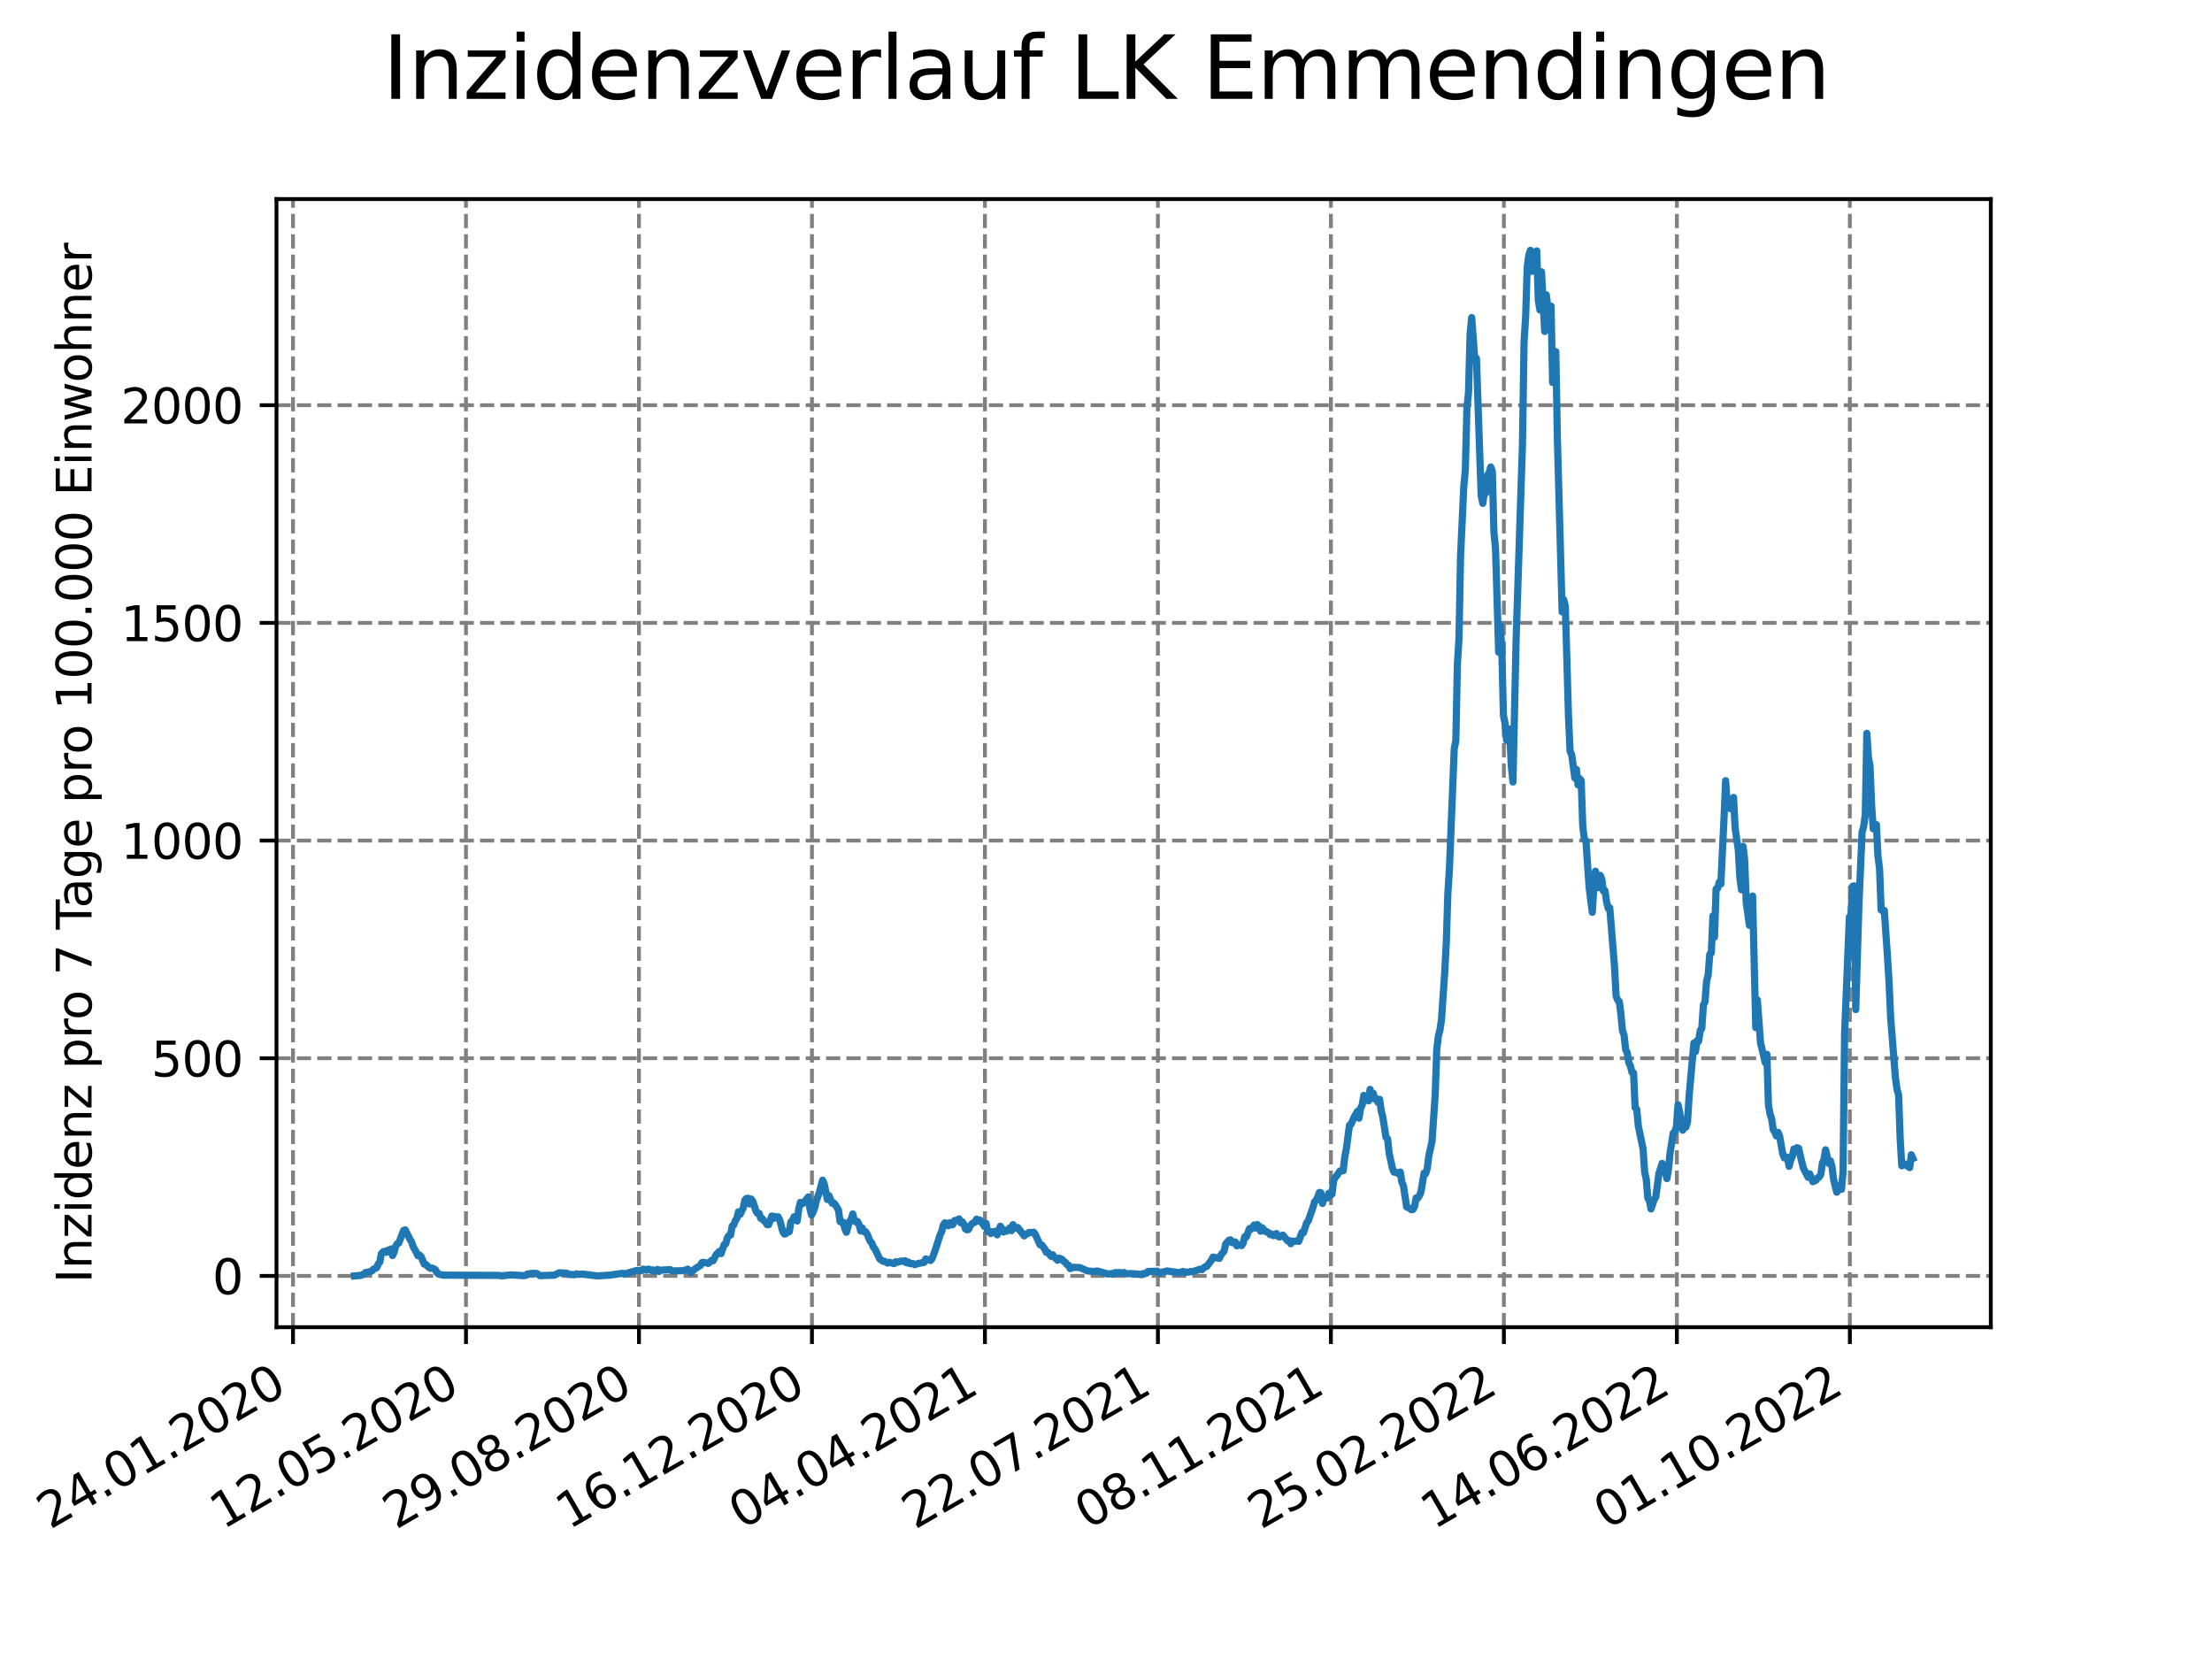 <?xml version="1.0" encoding="utf-8" standalone="no"?>
<!DOCTYPE svg PUBLIC "-//W3C//DTD SVG 1.1//EN"
  "http://www.w3.org/Graphics/SVG/1.1/DTD/svg11.dtd">
<svg xmlns:xlink="http://www.w3.org/1999/xlink" width="460.8pt" height="345.6pt" viewBox="0 0 460.8 345.6" xmlns="http://www.w3.org/2000/svg" version="1.1">
 <defs>
  <style type="text/css">*{stroke-linejoin: round; stroke-linecap: butt}</style>
 </defs>
 <g id="figure_1">
  <g id="patch_1">
   <path d="M 0 345.6 
L 460.8 345.6 
L 460.8 0 
L 0 0 
z
" style="fill: #ffffff"/>
  </g>
  <g id="axes_1">
   <g id="patch_2">
    <path d="M 57.6 276.48 
L 414.72 276.48 
L 414.72 41.472 
L 57.6 41.472 
z
" style="fill: #ffffff"/>
   </g>
   <g id="matplotlib.axis_1">
    <g id="xtick_1">
     <g id="line2d_1">
      <path d="M 61.036 276.48 
L 61.036 41.472 
" clip-path="url(#pcb8039620c)" style="fill: none; stroke-dasharray: 2.96,1.28; stroke-dashoffset: 0; stroke: #808080; stroke-width: 0.8"/>
     </g>
     <g id="line2d_2">
      <defs>
       <path id="me0f250d853" d="M 0 0 
L 0 3.5 
" style="stroke: #000000; stroke-width: 0.8"/>
      </defs>
      <g>
       <use xlink:href="#me0f250d853" x="61.036" y="276.48" style="stroke: #000000; stroke-width: 0.8"/>
      </g>
     </g>
     <g id="text_1">
      <!-- 24.01.2020 -->
      <g transform="translate(10.41 318.689) rotate(-30) scale(0.1 -0.1)">
       <defs>
        <path id="DejaVuSans-32" d="M 1228 531 
L 3431 531 
L 3431 0 
L 469 0 
L 469 531 
Q 828 903 1448 1529 
Q 2069 2156 2228 2338 
Q 2531 2678 2651 2914 
Q 2772 3150 2772 3378 
Q 2772 3750 2511 3984 
Q 2250 4219 1831 4219 
Q 1534 4219 1204 4116 
Q 875 4013 500 3803 
L 500 4441 
Q 881 4594 1212 4672 
Q 1544 4750 1819 4750 
Q 2544 4750 2975 4387 
Q 3406 4025 3406 3419 
Q 3406 3131 3298 2873 
Q 3191 2616 2906 2266 
Q 2828 2175 2409 1742 
Q 1991 1309 1228 531 
z
" transform="scale(0.016)"/>
        <path id="DejaVuSans-34" d="M 2419 4116 
L 825 1625 
L 2419 1625 
L 2419 4116 
z
M 2253 4666 
L 3047 4666 
L 3047 1625 
L 3713 1625 
L 3713 1100 
L 3047 1100 
L 3047 0 
L 2419 0 
L 2419 1100 
L 313 1100 
L 313 1709 
L 2253 4666 
z
" transform="scale(0.016)"/>
        <path id="DejaVuSans-2e" d="M 684 794 
L 1344 794 
L 1344 0 
L 684 0 
L 684 794 
z
" transform="scale(0.016)"/>
        <path id="DejaVuSans-30" d="M 2034 4250 
Q 1547 4250 1301 3770 
Q 1056 3291 1056 2328 
Q 1056 1369 1301 889 
Q 1547 409 2034 409 
Q 2525 409 2770 889 
Q 3016 1369 3016 2328 
Q 3016 3291 2770 3770 
Q 2525 4250 2034 4250 
z
M 2034 4750 
Q 2819 4750 3233 4129 
Q 3647 3509 3647 2328 
Q 3647 1150 3233 529 
Q 2819 -91 2034 -91 
Q 1250 -91 836 529 
Q 422 1150 422 2328 
Q 422 3509 836 4129 
Q 1250 4750 2034 4750 
z
" transform="scale(0.016)"/>
        <path id="DejaVuSans-31" d="M 794 531 
L 1825 531 
L 1825 4091 
L 703 3866 
L 703 4441 
L 1819 4666 
L 2450 4666 
L 2450 531 
L 3481 531 
L 3481 0 
L 794 0 
L 794 531 
z
" transform="scale(0.016)"/>
       </defs>
       <use xlink:href="#DejaVuSans-32"/>
       <use xlink:href="#DejaVuSans-34" x="63.623"/>
       <use xlink:href="#DejaVuSans-2e" x="127.246"/>
       <use xlink:href="#DejaVuSans-30" x="159.033"/>
       <use xlink:href="#DejaVuSans-31" x="222.656"/>
       <use xlink:href="#DejaVuSans-2e" x="286.279"/>
       <use xlink:href="#DejaVuSans-32" x="318.066"/>
       <use xlink:href="#DejaVuSans-30" x="381.689"/>
       <use xlink:href="#DejaVuSans-32" x="445.312"/>
       <use xlink:href="#DejaVuSans-30" x="508.936"/>
      </g>
     </g>
    </g>
    <g id="xtick_2">
     <g id="line2d_3">
      <path d="M 97.072 276.48 
L 97.072 41.472 
" clip-path="url(#pcb8039620c)" style="fill: none; stroke-dasharray: 2.96,1.28; stroke-dashoffset: 0; stroke: #808080; stroke-width: 0.8"/>
     </g>
     <g id="line2d_4">
      <g>
       <use xlink:href="#me0f250d853" x="97.072" y="276.48" style="stroke: #000000; stroke-width: 0.8"/>
      </g>
     </g>
     <g id="text_2">
      <!-- 12.05.2020 -->
      <g transform="translate(46.446 318.689) rotate(-30) scale(0.1 -0.1)">
       <defs>
        <path id="DejaVuSans-35" d="M 691 4666 
L 3169 4666 
L 3169 4134 
L 1269 4134 
L 1269 2991 
Q 1406 3038 1543 3061 
Q 1681 3084 1819 3084 
Q 2600 3084 3056 2656 
Q 3513 2228 3513 1497 
Q 3513 744 3044 326 
Q 2575 -91 1722 -91 
Q 1428 -91 1123 -41 
Q 819 9 494 109 
L 494 744 
Q 775 591 1075 516 
Q 1375 441 1709 441 
Q 2250 441 2565 725 
Q 2881 1009 2881 1497 
Q 2881 1984 2565 2268 
Q 2250 2553 1709 2553 
Q 1456 2553 1204 2497 
Q 953 2441 691 2322 
L 691 4666 
z
" transform="scale(0.016)"/>
       </defs>
       <use xlink:href="#DejaVuSans-31"/>
       <use xlink:href="#DejaVuSans-32" x="63.623"/>
       <use xlink:href="#DejaVuSans-2e" x="127.246"/>
       <use xlink:href="#DejaVuSans-30" x="159.033"/>
       <use xlink:href="#DejaVuSans-35" x="222.656"/>
       <use xlink:href="#DejaVuSans-2e" x="286.279"/>
       <use xlink:href="#DejaVuSans-32" x="318.066"/>
       <use xlink:href="#DejaVuSans-30" x="381.689"/>
       <use xlink:href="#DejaVuSans-32" x="445.312"/>
       <use xlink:href="#DejaVuSans-30" x="508.936"/>
      </g>
     </g>
    </g>
    <g id="xtick_3">
     <g id="line2d_5">
      <path d="M 133.108 276.48 
L 133.108 41.472 
" clip-path="url(#pcb8039620c)" style="fill: none; stroke-dasharray: 2.96,1.28; stroke-dashoffset: 0; stroke: #808080; stroke-width: 0.8"/>
     </g>
     <g id="line2d_6">
      <g>
       <use xlink:href="#me0f250d853" x="133.108" y="276.48" style="stroke: #000000; stroke-width: 0.8"/>
      </g>
     </g>
     <g id="text_3">
      <!-- 29.08.2020 -->
      <g transform="translate(82.482 318.689) rotate(-30) scale(0.1 -0.1)">
       <defs>
        <path id="DejaVuSans-39" d="M 703 97 
L 703 672 
Q 941 559 1184 500 
Q 1428 441 1663 441 
Q 2288 441 2617 861 
Q 2947 1281 2994 2138 
Q 2813 1869 2534 1725 
Q 2256 1581 1919 1581 
Q 1219 1581 811 2004 
Q 403 2428 403 3163 
Q 403 3881 828 4315 
Q 1253 4750 1959 4750 
Q 2769 4750 3195 4129 
Q 3622 3509 3622 2328 
Q 3622 1225 3098 567 
Q 2575 -91 1691 -91 
Q 1453 -91 1209 -44 
Q 966 3 703 97 
z
M 1959 2075 
Q 2384 2075 2632 2365 
Q 2881 2656 2881 3163 
Q 2881 3666 2632 3958 
Q 2384 4250 1959 4250 
Q 1534 4250 1286 3958 
Q 1038 3666 1038 3163 
Q 1038 2656 1286 2365 
Q 1534 2075 1959 2075 
z
" transform="scale(0.016)"/>
        <path id="DejaVuSans-38" d="M 2034 2216 
Q 1584 2216 1326 1975 
Q 1069 1734 1069 1313 
Q 1069 891 1326 650 
Q 1584 409 2034 409 
Q 2484 409 2743 651 
Q 3003 894 3003 1313 
Q 3003 1734 2745 1975 
Q 2488 2216 2034 2216 
z
M 1403 2484 
Q 997 2584 770 2862 
Q 544 3141 544 3541 
Q 544 4100 942 4425 
Q 1341 4750 2034 4750 
Q 2731 4750 3128 4425 
Q 3525 4100 3525 3541 
Q 3525 3141 3298 2862 
Q 3072 2584 2669 2484 
Q 3125 2378 3379 2068 
Q 3634 1759 3634 1313 
Q 3634 634 3220 271 
Q 2806 -91 2034 -91 
Q 1263 -91 848 271 
Q 434 634 434 1313 
Q 434 1759 690 2068 
Q 947 2378 1403 2484 
z
M 1172 3481 
Q 1172 3119 1398 2916 
Q 1625 2713 2034 2713 
Q 2441 2713 2670 2916 
Q 2900 3119 2900 3481 
Q 2900 3844 2670 4047 
Q 2441 4250 2034 4250 
Q 1625 4250 1398 4047 
Q 1172 3844 1172 3481 
z
" transform="scale(0.016)"/>
       </defs>
       <use xlink:href="#DejaVuSans-32"/>
       <use xlink:href="#DejaVuSans-39" x="63.623"/>
       <use xlink:href="#DejaVuSans-2e" x="127.246"/>
       <use xlink:href="#DejaVuSans-30" x="159.033"/>
       <use xlink:href="#DejaVuSans-38" x="222.656"/>
       <use xlink:href="#DejaVuSans-2e" x="286.279"/>
       <use xlink:href="#DejaVuSans-32" x="318.066"/>
       <use xlink:href="#DejaVuSans-30" x="381.689"/>
       <use xlink:href="#DejaVuSans-32" x="445.312"/>
       <use xlink:href="#DejaVuSans-30" x="508.936"/>
      </g>
     </g>
    </g>
    <g id="xtick_4">
     <g id="line2d_7">
      <path d="M 169.144 276.48 
L 169.144 41.472 
" clip-path="url(#pcb8039620c)" style="fill: none; stroke-dasharray: 2.96,1.28; stroke-dashoffset: 0; stroke: #808080; stroke-width: 0.8"/>
     </g>
     <g id="line2d_8">
      <g>
       <use xlink:href="#me0f250d853" x="169.144" y="276.48" style="stroke: #000000; stroke-width: 0.8"/>
      </g>
     </g>
     <g id="text_4">
      <!-- 16.12.2020 -->
      <g transform="translate(118.518 318.689) rotate(-30) scale(0.1 -0.1)">
       <defs>
        <path id="DejaVuSans-36" d="M 2113 2584 
Q 1688 2584 1439 2293 
Q 1191 2003 1191 1497 
Q 1191 994 1439 701 
Q 1688 409 2113 409 
Q 2538 409 2786 701 
Q 3034 994 3034 1497 
Q 3034 2003 2786 2293 
Q 2538 2584 2113 2584 
z
M 3366 4563 
L 3366 3988 
Q 3128 4100 2886 4159 
Q 2644 4219 2406 4219 
Q 1781 4219 1451 3797 
Q 1122 3375 1075 2522 
Q 1259 2794 1537 2939 
Q 1816 3084 2150 3084 
Q 2853 3084 3261 2657 
Q 3669 2231 3669 1497 
Q 3669 778 3244 343 
Q 2819 -91 2113 -91 
Q 1303 -91 875 529 
Q 447 1150 447 2328 
Q 447 3434 972 4092 
Q 1497 4750 2381 4750 
Q 2619 4750 2861 4703 
Q 3103 4656 3366 4563 
z
" transform="scale(0.016)"/>
       </defs>
       <use xlink:href="#DejaVuSans-31"/>
       <use xlink:href="#DejaVuSans-36" x="63.623"/>
       <use xlink:href="#DejaVuSans-2e" x="127.246"/>
       <use xlink:href="#DejaVuSans-31" x="159.033"/>
       <use xlink:href="#DejaVuSans-32" x="222.656"/>
       <use xlink:href="#DejaVuSans-2e" x="286.279"/>
       <use xlink:href="#DejaVuSans-32" x="318.066"/>
       <use xlink:href="#DejaVuSans-30" x="381.689"/>
       <use xlink:href="#DejaVuSans-32" x="445.312"/>
       <use xlink:href="#DejaVuSans-30" x="508.936"/>
      </g>
     </g>
    </g>
    <g id="xtick_5">
     <g id="line2d_9">
      <path d="M 205.18 276.48 
L 205.18 41.472 
" clip-path="url(#pcb8039620c)" style="fill: none; stroke-dasharray: 2.96,1.28; stroke-dashoffset: 0; stroke: #808080; stroke-width: 0.8"/>
     </g>
     <g id="line2d_10">
      <g>
       <use xlink:href="#me0f250d853" x="205.18" y="276.48" style="stroke: #000000; stroke-width: 0.8"/>
      </g>
     </g>
     <g id="text_5">
      <!-- 04.04.2021 -->
      <g transform="translate(154.554 318.689) rotate(-30) scale(0.1 -0.1)">
       <use xlink:href="#DejaVuSans-30"/>
       <use xlink:href="#DejaVuSans-34" x="63.623"/>
       <use xlink:href="#DejaVuSans-2e" x="127.246"/>
       <use xlink:href="#DejaVuSans-30" x="159.033"/>
       <use xlink:href="#DejaVuSans-34" x="222.656"/>
       <use xlink:href="#DejaVuSans-2e" x="286.279"/>
       <use xlink:href="#DejaVuSans-32" x="318.066"/>
       <use xlink:href="#DejaVuSans-30" x="381.689"/>
       <use xlink:href="#DejaVuSans-32" x="445.312"/>
       <use xlink:href="#DejaVuSans-31" x="508.936"/>
      </g>
     </g>
    </g>
    <g id="xtick_6">
     <g id="line2d_11">
      <path d="M 241.216 276.48 
L 241.216 41.472 
" clip-path="url(#pcb8039620c)" style="fill: none; stroke-dasharray: 2.96,1.28; stroke-dashoffset: 0; stroke: #808080; stroke-width: 0.8"/>
     </g>
     <g id="line2d_12">
      <g>
       <use xlink:href="#me0f250d853" x="241.216" y="276.48" style="stroke: #000000; stroke-width: 0.8"/>
      </g>
     </g>
     <g id="text_6">
      <!-- 22.07.2021 -->
      <g transform="translate(190.59 318.689) rotate(-30) scale(0.1 -0.1)">
       <defs>
        <path id="DejaVuSans-37" d="M 525 4666 
L 3525 4666 
L 3525 4397 
L 1831 0 
L 1172 0 
L 2766 4134 
L 525 4134 
L 525 4666 
z
" transform="scale(0.016)"/>
       </defs>
       <use xlink:href="#DejaVuSans-32"/>
       <use xlink:href="#DejaVuSans-32" x="63.623"/>
       <use xlink:href="#DejaVuSans-2e" x="127.246"/>
       <use xlink:href="#DejaVuSans-30" x="159.033"/>
       <use xlink:href="#DejaVuSans-37" x="222.656"/>
       <use xlink:href="#DejaVuSans-2e" x="286.279"/>
       <use xlink:href="#DejaVuSans-32" x="318.066"/>
       <use xlink:href="#DejaVuSans-30" x="381.689"/>
       <use xlink:href="#DejaVuSans-32" x="445.312"/>
       <use xlink:href="#DejaVuSans-31" x="508.936"/>
      </g>
     </g>
    </g>
    <g id="xtick_7">
     <g id="line2d_13">
      <path d="M 277.252 276.48 
L 277.252 41.472 
" clip-path="url(#pcb8039620c)" style="fill: none; stroke-dasharray: 2.96,1.28; stroke-dashoffset: 0; stroke: #808080; stroke-width: 0.8"/>
     </g>
     <g id="line2d_14">
      <g>
       <use xlink:href="#me0f250d853" x="277.252" y="276.48" style="stroke: #000000; stroke-width: 0.8"/>
      </g>
     </g>
     <g id="text_7">
      <!-- 08.11.2021 -->
      <g transform="translate(226.626 318.689) rotate(-30) scale(0.1 -0.1)">
       <use xlink:href="#DejaVuSans-30"/>
       <use xlink:href="#DejaVuSans-38" x="63.623"/>
       <use xlink:href="#DejaVuSans-2e" x="127.246"/>
       <use xlink:href="#DejaVuSans-31" x="159.033"/>
       <use xlink:href="#DejaVuSans-31" x="222.656"/>
       <use xlink:href="#DejaVuSans-2e" x="286.279"/>
       <use xlink:href="#DejaVuSans-32" x="318.066"/>
       <use xlink:href="#DejaVuSans-30" x="381.689"/>
       <use xlink:href="#DejaVuSans-32" x="445.312"/>
       <use xlink:href="#DejaVuSans-31" x="508.936"/>
      </g>
     </g>
    </g>
    <g id="xtick_8">
     <g id="line2d_15">
      <path d="M 313.287 276.48 
L 313.287 41.472 
" clip-path="url(#pcb8039620c)" style="fill: none; stroke-dasharray: 2.96,1.28; stroke-dashoffset: 0; stroke: #808080; stroke-width: 0.8"/>
     </g>
     <g id="line2d_16">
      <g>
       <use xlink:href="#me0f250d853" x="313.287" y="276.48" style="stroke: #000000; stroke-width: 0.8"/>
      </g>
     </g>
     <g id="text_8">
      <!-- 25.02.2022 -->
      <g transform="translate(262.662 318.689) rotate(-30) scale(0.1 -0.1)">
       <use xlink:href="#DejaVuSans-32"/>
       <use xlink:href="#DejaVuSans-35" x="63.623"/>
       <use xlink:href="#DejaVuSans-2e" x="127.246"/>
       <use xlink:href="#DejaVuSans-30" x="159.033"/>
       <use xlink:href="#DejaVuSans-32" x="222.656"/>
       <use xlink:href="#DejaVuSans-2e" x="286.279"/>
       <use xlink:href="#DejaVuSans-32" x="318.066"/>
       <use xlink:href="#DejaVuSans-30" x="381.689"/>
       <use xlink:href="#DejaVuSans-32" x="445.312"/>
       <use xlink:href="#DejaVuSans-32" x="508.936"/>
      </g>
     </g>
    </g>
    <g id="xtick_9">
     <g id="line2d_17">
      <path d="M 349.323 276.48 
L 349.323 41.472 
" clip-path="url(#pcb8039620c)" style="fill: none; stroke-dasharray: 2.96,1.28; stroke-dashoffset: 0; stroke: #808080; stroke-width: 0.8"/>
     </g>
     <g id="line2d_18">
      <g>
       <use xlink:href="#me0f250d853" x="349.323" y="276.48" style="stroke: #000000; stroke-width: 0.8"/>
      </g>
     </g>
     <g id="text_9">
      <!-- 14.06.2022 -->
      <g transform="translate(298.698 318.689) rotate(-30) scale(0.1 -0.1)">
       <use xlink:href="#DejaVuSans-31"/>
       <use xlink:href="#DejaVuSans-34" x="63.623"/>
       <use xlink:href="#DejaVuSans-2e" x="127.246"/>
       <use xlink:href="#DejaVuSans-30" x="159.033"/>
       <use xlink:href="#DejaVuSans-36" x="222.656"/>
       <use xlink:href="#DejaVuSans-2e" x="286.279"/>
       <use xlink:href="#DejaVuSans-32" x="318.066"/>
       <use xlink:href="#DejaVuSans-30" x="381.689"/>
       <use xlink:href="#DejaVuSans-32" x="445.312"/>
       <use xlink:href="#DejaVuSans-32" x="508.936"/>
      </g>
     </g>
    </g>
    <g id="xtick_10">
     <g id="line2d_19">
      <path d="M 385.359 276.48 
L 385.359 41.472 
" clip-path="url(#pcb8039620c)" style="fill: none; stroke-dasharray: 2.96,1.28; stroke-dashoffset: 0; stroke: #808080; stroke-width: 0.8"/>
     </g>
     <g id="line2d_20">
      <g>
       <use xlink:href="#me0f250d853" x="385.359" y="276.48" style="stroke: #000000; stroke-width: 0.8"/>
      </g>
     </g>
     <g id="text_10">
      <!-- 01.10.2022 -->
      <g transform="translate(334.734 318.689) rotate(-30) scale(0.1 -0.1)">
       <use xlink:href="#DejaVuSans-30"/>
       <use xlink:href="#DejaVuSans-31" x="63.623"/>
       <use xlink:href="#DejaVuSans-2e" x="127.246"/>
       <use xlink:href="#DejaVuSans-31" x="159.033"/>
       <use xlink:href="#DejaVuSans-30" x="222.656"/>
       <use xlink:href="#DejaVuSans-2e" x="286.279"/>
       <use xlink:href="#DejaVuSans-32" x="318.066"/>
       <use xlink:href="#DejaVuSans-30" x="381.689"/>
       <use xlink:href="#DejaVuSans-32" x="445.312"/>
       <use xlink:href="#DejaVuSans-32" x="508.936"/>
      </g>
     </g>
    </g>
   </g>
   <g id="matplotlib.axis_2">
    <g id="ytick_1">
     <g id="line2d_21">
      <path d="M 57.6 265.798 
L 414.72 265.798 
" clip-path="url(#pcb8039620c)" style="fill: none; stroke-dasharray: 2.96,1.28; stroke-dashoffset: 0; stroke: #808080; stroke-width: 0.8"/>
     </g>
     <g id="line2d_22">
      <defs>
       <path id="m3a44f53bbc" d="M 0 0 
L -3.5 0 
" style="stroke: #000000; stroke-width: 0.8"/>
      </defs>
      <g>
       <use xlink:href="#m3a44f53bbc" x="57.6" y="265.798" style="stroke: #000000; stroke-width: 0.8"/>
      </g>
     </g>
     <g id="text_11">
      <!-- 0 -->
      <g transform="translate(44.237 269.597) scale(0.1 -0.1)">
       <use xlink:href="#DejaVuSans-30"/>
      </g>
     </g>
    </g>
    <g id="ytick_2">
     <g id="line2d_23">
      <path d="M 57.6 220.451 
L 414.72 220.451 
" clip-path="url(#pcb8039620c)" style="fill: none; stroke-dasharray: 2.96,1.28; stroke-dashoffset: 0; stroke: #808080; stroke-width: 0.8"/>
     </g>
     <g id="line2d_24">
      <g>
       <use xlink:href="#m3a44f53bbc" x="57.6" y="220.451" style="stroke: #000000; stroke-width: 0.8"/>
      </g>
     </g>
     <g id="text_12">
      <!-- 500 -->
      <g transform="translate(31.512 224.25) scale(0.1 -0.1)">
       <use xlink:href="#DejaVuSans-35"/>
       <use xlink:href="#DejaVuSans-30" x="63.623"/>
       <use xlink:href="#DejaVuSans-30" x="127.246"/>
      </g>
     </g>
    </g>
    <g id="ytick_3">
     <g id="line2d_25">
      <path d="M 57.6 175.104 
L 414.72 175.104 
" clip-path="url(#pcb8039620c)" style="fill: none; stroke-dasharray: 2.96,1.28; stroke-dashoffset: 0; stroke: #808080; stroke-width: 0.8"/>
     </g>
     <g id="line2d_26">
      <g>
       <use xlink:href="#m3a44f53bbc" x="57.6" y="175.104" style="stroke: #000000; stroke-width: 0.8"/>
      </g>
     </g>
     <g id="text_13">
      <!-- 1000 -->
      <g transform="translate(25.15 178.903) scale(0.1 -0.1)">
       <use xlink:href="#DejaVuSans-31"/>
       <use xlink:href="#DejaVuSans-30" x="63.623"/>
       <use xlink:href="#DejaVuSans-30" x="127.246"/>
       <use xlink:href="#DejaVuSans-30" x="190.869"/>
      </g>
     </g>
    </g>
    <g id="ytick_4">
     <g id="line2d_27">
      <path d="M 57.6 129.757 
L 414.72 129.757 
" clip-path="url(#pcb8039620c)" style="fill: none; stroke-dasharray: 2.96,1.28; stroke-dashoffset: 0; stroke: #808080; stroke-width: 0.8"/>
     </g>
     <g id="line2d_28">
      <g>
       <use xlink:href="#m3a44f53bbc" x="57.6" y="129.757" style="stroke: #000000; stroke-width: 0.8"/>
      </g>
     </g>
     <g id="text_14">
      <!-- 1500 -->
      <g transform="translate(25.15 133.556) scale(0.1 -0.1)">
       <use xlink:href="#DejaVuSans-31"/>
       <use xlink:href="#DejaVuSans-35" x="63.623"/>
       <use xlink:href="#DejaVuSans-30" x="127.246"/>
       <use xlink:href="#DejaVuSans-30" x="190.869"/>
      </g>
     </g>
    </g>
    <g id="ytick_5">
     <g id="line2d_29">
      <path d="M 57.6 84.41 
L 414.72 84.41 
" clip-path="url(#pcb8039620c)" style="fill: none; stroke-dasharray: 2.96,1.28; stroke-dashoffset: 0; stroke: #808080; stroke-width: 0.8"/>
     </g>
     <g id="line2d_30">
      <g>
       <use xlink:href="#m3a44f53bbc" x="57.6" y="84.41" style="stroke: #000000; stroke-width: 0.8"/>
      </g>
     </g>
     <g id="text_15">
      <!-- 2000 -->
      <g transform="translate(25.15 88.209) scale(0.1 -0.1)">
       <use xlink:href="#DejaVuSans-32"/>
       <use xlink:href="#DejaVuSans-30" x="63.623"/>
       <use xlink:href="#DejaVuSans-30" x="127.246"/>
       <use xlink:href="#DejaVuSans-30" x="190.869"/>
      </g>
     </g>
    </g>
    <g id="text_16">
     <!-- Inzidenz pro 7 Tage pro 100.000 Einwohner -->
     <g transform="translate(19.07 267.301) rotate(-90) scale(0.1 -0.1)">
      <defs>
       <path id="DejaVuSans-49" d="M 628 4666 
L 1259 4666 
L 1259 0 
L 628 0 
L 628 4666 
z
" transform="scale(0.016)"/>
       <path id="DejaVuSans-6e" d="M 3513 2113 
L 3513 0 
L 2938 0 
L 2938 2094 
Q 2938 2591 2744 2837 
Q 2550 3084 2163 3084 
Q 1697 3084 1428 2787 
Q 1159 2491 1159 1978 
L 1159 0 
L 581 0 
L 581 3500 
L 1159 3500 
L 1159 2956 
Q 1366 3272 1645 3428 
Q 1925 3584 2291 3584 
Q 2894 3584 3203 3211 
Q 3513 2838 3513 2113 
z
" transform="scale(0.016)"/>
       <path id="DejaVuSans-7a" d="M 353 3500 
L 3084 3500 
L 3084 2975 
L 922 459 
L 3084 459 
L 3084 0 
L 275 0 
L 275 525 
L 2438 3041 
L 353 3041 
L 353 3500 
z
" transform="scale(0.016)"/>
       <path id="DejaVuSans-69" d="M 603 3500 
L 1178 3500 
L 1178 0 
L 603 0 
L 603 3500 
z
M 603 4863 
L 1178 4863 
L 1178 4134 
L 603 4134 
L 603 4863 
z
" transform="scale(0.016)"/>
       <path id="DejaVuSans-64" d="M 2906 2969 
L 2906 4863 
L 3481 4863 
L 3481 0 
L 2906 0 
L 2906 525 
Q 2725 213 2448 61 
Q 2172 -91 1784 -91 
Q 1150 -91 751 415 
Q 353 922 353 1747 
Q 353 2572 751 3078 
Q 1150 3584 1784 3584 
Q 2172 3584 2448 3432 
Q 2725 3281 2906 2969 
z
M 947 1747 
Q 947 1113 1208 752 
Q 1469 391 1925 391 
Q 2381 391 2643 752 
Q 2906 1113 2906 1747 
Q 2906 2381 2643 2742 
Q 2381 3103 1925 3103 
Q 1469 3103 1208 2742 
Q 947 2381 947 1747 
z
" transform="scale(0.016)"/>
       <path id="DejaVuSans-65" d="M 3597 1894 
L 3597 1613 
L 953 1613 
Q 991 1019 1311 708 
Q 1631 397 2203 397 
Q 2534 397 2845 478 
Q 3156 559 3463 722 
L 3463 178 
Q 3153 47 2828 -22 
Q 2503 -91 2169 -91 
Q 1331 -91 842 396 
Q 353 884 353 1716 
Q 353 2575 817 3079 
Q 1281 3584 2069 3584 
Q 2775 3584 3186 3129 
Q 3597 2675 3597 1894 
z
M 3022 2063 
Q 3016 2534 2758 2815 
Q 2500 3097 2075 3097 
Q 1594 3097 1305 2825 
Q 1016 2553 972 2059 
L 3022 2063 
z
" transform="scale(0.016)"/>
       <path id="DejaVuSans-20" transform="scale(0.016)"/>
       <path id="DejaVuSans-70" d="M 1159 525 
L 1159 -1331 
L 581 -1331 
L 581 3500 
L 1159 3500 
L 1159 2969 
Q 1341 3281 1617 3432 
Q 1894 3584 2278 3584 
Q 2916 3584 3314 3078 
Q 3713 2572 3713 1747 
Q 3713 922 3314 415 
Q 2916 -91 2278 -91 
Q 1894 -91 1617 61 
Q 1341 213 1159 525 
z
M 3116 1747 
Q 3116 2381 2855 2742 
Q 2594 3103 2138 3103 
Q 1681 3103 1420 2742 
Q 1159 2381 1159 1747 
Q 1159 1113 1420 752 
Q 1681 391 2138 391 
Q 2594 391 2855 752 
Q 3116 1113 3116 1747 
z
" transform="scale(0.016)"/>
       <path id="DejaVuSans-72" d="M 2631 2963 
Q 2534 3019 2420 3045 
Q 2306 3072 2169 3072 
Q 1681 3072 1420 2755 
Q 1159 2438 1159 1844 
L 1159 0 
L 581 0 
L 581 3500 
L 1159 3500 
L 1159 2956 
Q 1341 3275 1631 3429 
Q 1922 3584 2338 3584 
Q 2397 3584 2469 3576 
Q 2541 3569 2628 3553 
L 2631 2963 
z
" transform="scale(0.016)"/>
       <path id="DejaVuSans-6f" d="M 1959 3097 
Q 1497 3097 1228 2736 
Q 959 2375 959 1747 
Q 959 1119 1226 758 
Q 1494 397 1959 397 
Q 2419 397 2687 759 
Q 2956 1122 2956 1747 
Q 2956 2369 2687 2733 
Q 2419 3097 1959 3097 
z
M 1959 3584 
Q 2709 3584 3137 3096 
Q 3566 2609 3566 1747 
Q 3566 888 3137 398 
Q 2709 -91 1959 -91 
Q 1206 -91 779 398 
Q 353 888 353 1747 
Q 353 2609 779 3096 
Q 1206 3584 1959 3584 
z
" transform="scale(0.016)"/>
       <path id="DejaVuSans-54" d="M -19 4666 
L 3928 4666 
L 3928 4134 
L 2272 4134 
L 2272 0 
L 1638 0 
L 1638 4134 
L -19 4134 
L -19 4666 
z
" transform="scale(0.016)"/>
       <path id="DejaVuSans-61" d="M 2194 1759 
Q 1497 1759 1228 1600 
Q 959 1441 959 1056 
Q 959 750 1161 570 
Q 1363 391 1709 391 
Q 2188 391 2477 730 
Q 2766 1069 2766 1631 
L 2766 1759 
L 2194 1759 
z
M 3341 1997 
L 3341 0 
L 2766 0 
L 2766 531 
Q 2569 213 2275 61 
Q 1981 -91 1556 -91 
Q 1019 -91 701 211 
Q 384 513 384 1019 
Q 384 1609 779 1909 
Q 1175 2209 1959 2209 
L 2766 2209 
L 2766 2266 
Q 2766 2663 2505 2880 
Q 2244 3097 1772 3097 
Q 1472 3097 1187 3025 
Q 903 2953 641 2809 
L 641 3341 
Q 956 3463 1253 3523 
Q 1550 3584 1831 3584 
Q 2591 3584 2966 3190 
Q 3341 2797 3341 1997 
z
" transform="scale(0.016)"/>
       <path id="DejaVuSans-67" d="M 2906 1791 
Q 2906 2416 2648 2759 
Q 2391 3103 1925 3103 
Q 1463 3103 1205 2759 
Q 947 2416 947 1791 
Q 947 1169 1205 825 
Q 1463 481 1925 481 
Q 2391 481 2648 825 
Q 2906 1169 2906 1791 
z
M 3481 434 
Q 3481 -459 3084 -895 
Q 2688 -1331 1869 -1331 
Q 1566 -1331 1297 -1286 
Q 1028 -1241 775 -1147 
L 775 -588 
Q 1028 -725 1275 -790 
Q 1522 -856 1778 -856 
Q 2344 -856 2625 -561 
Q 2906 -266 2906 331 
L 2906 616 
Q 2728 306 2450 153 
Q 2172 0 1784 0 
Q 1141 0 747 490 
Q 353 981 353 1791 
Q 353 2603 747 3093 
Q 1141 3584 1784 3584 
Q 2172 3584 2450 3431 
Q 2728 3278 2906 2969 
L 2906 3500 
L 3481 3500 
L 3481 434 
z
" transform="scale(0.016)"/>
       <path id="DejaVuSans-45" d="M 628 4666 
L 3578 4666 
L 3578 4134 
L 1259 4134 
L 1259 2753 
L 3481 2753 
L 3481 2222 
L 1259 2222 
L 1259 531 
L 3634 531 
L 3634 0 
L 628 0 
L 628 4666 
z
" transform="scale(0.016)"/>
       <path id="DejaVuSans-77" d="M 269 3500 
L 844 3500 
L 1563 769 
L 2278 3500 
L 2956 3500 
L 3675 769 
L 4391 3500 
L 4966 3500 
L 4050 0 
L 3372 0 
L 2619 2869 
L 1863 0 
L 1184 0 
L 269 3500 
z
" transform="scale(0.016)"/>
       <path id="DejaVuSans-68" d="M 3513 2113 
L 3513 0 
L 2938 0 
L 2938 2094 
Q 2938 2591 2744 2837 
Q 2550 3084 2163 3084 
Q 1697 3084 1428 2787 
Q 1159 2491 1159 1978 
L 1159 0 
L 581 0 
L 581 4863 
L 1159 4863 
L 1159 2956 
Q 1366 3272 1645 3428 
Q 1925 3584 2291 3584 
Q 2894 3584 3203 3211 
Q 3513 2838 3513 2113 
z
" transform="scale(0.016)"/>
      </defs>
      <use xlink:href="#DejaVuSans-49"/>
      <use xlink:href="#DejaVuSans-6e" x="29.492"/>
      <use xlink:href="#DejaVuSans-7a" x="92.871"/>
      <use xlink:href="#DejaVuSans-69" x="145.361"/>
      <use xlink:href="#DejaVuSans-64" x="173.145"/>
      <use xlink:href="#DejaVuSans-65" x="236.621"/>
      <use xlink:href="#DejaVuSans-6e" x="298.145"/>
      <use xlink:href="#DejaVuSans-7a" x="361.523"/>
      <use xlink:href="#DejaVuSans-20" x="414.014"/>
      <use xlink:href="#DejaVuSans-70" x="445.801"/>
      <use xlink:href="#DejaVuSans-72" x="509.277"/>
      <use xlink:href="#DejaVuSans-6f" x="548.141"/>
      <use xlink:href="#DejaVuSans-20" x="609.322"/>
      <use xlink:href="#DejaVuSans-37" x="641.109"/>
      <use xlink:href="#DejaVuSans-20" x="704.732"/>
      <use xlink:href="#DejaVuSans-54" x="736.52"/>
      <use xlink:href="#DejaVuSans-61" x="781.104"/>
      <use xlink:href="#DejaVuSans-67" x="842.383"/>
      <use xlink:href="#DejaVuSans-65" x="905.859"/>
      <use xlink:href="#DejaVuSans-20" x="967.383"/>
      <use xlink:href="#DejaVuSans-70" x="999.17"/>
      <use xlink:href="#DejaVuSans-72" x="1062.646"/>
      <use xlink:href="#DejaVuSans-6f" x="1101.51"/>
      <use xlink:href="#DejaVuSans-20" x="1162.691"/>
      <use xlink:href="#DejaVuSans-31" x="1194.479"/>
      <use xlink:href="#DejaVuSans-30" x="1258.102"/>
      <use xlink:href="#DejaVuSans-30" x="1321.725"/>
      <use xlink:href="#DejaVuSans-2e" x="1385.348"/>
      <use xlink:href="#DejaVuSans-30" x="1417.135"/>
      <use xlink:href="#DejaVuSans-30" x="1480.758"/>
      <use xlink:href="#DejaVuSans-30" x="1544.381"/>
      <use xlink:href="#DejaVuSans-20" x="1608.004"/>
      <use xlink:href="#DejaVuSans-45" x="1639.791"/>
      <use xlink:href="#DejaVuSans-69" x="1702.975"/>
      <use xlink:href="#DejaVuSans-6e" x="1730.758"/>
      <use xlink:href="#DejaVuSans-77" x="1794.137"/>
      <use xlink:href="#DejaVuSans-6f" x="1875.924"/>
      <use xlink:href="#DejaVuSans-68" x="1937.105"/>
      <use xlink:href="#DejaVuSans-6e" x="2000.484"/>
      <use xlink:href="#DejaVuSans-65" x="2063.863"/>
      <use xlink:href="#DejaVuSans-72" x="2125.387"/>
     </g>
    </g>
   </g>
   <g id="line2d_31">
    <path d="M 73.833 265.798 
L 75.155 265.689 
L 75.816 265.416 
L 76.147 265.089 
L 76.808 264.98 
L 77.469 264.762 
L 77.8 264.381 
L 78.461 264.108 
L 78.792 263.291 
L 79.122 262.909 
L 79.453 261.165 
L 79.784 260.784 
L 80.114 260.675 
L 80.445 260.893 
L 80.775 260.457 
L 81.106 260.675 
L 81.437 260.184 
L 81.767 261.547 
L 82.098 260.893 
L 82.428 259.585 
L 82.759 259.094 
L 83.09 258.931 
L 84.081 256.315 
L 84.412 256.206 
L 85.404 258.168 
L 85.735 258.713 
L 86.065 259.694 
L 86.726 260.893 
L 87.057 261.601 
L 87.388 261.438 
L 87.718 261.765 
L 88.379 263.345 
L 88.71 263.4 
L 89.371 264.054 
L 89.702 264.217 
L 90.032 264.163 
L 90.694 264.49 
L 91.024 265.089 
L 91.355 265.416 
L 92.347 265.634 
L 103.918 265.689 
L 104.579 265.798 
L 105.24 265.689 
L 106.563 265.58 
L 108.216 265.689 
L 108.877 265.743 
L 109.538 265.689 
L 109.869 265.416 
L 110.53 265.307 
L 111.191 265.253 
L 111.852 265.307 
L 112.514 265.743 
L 115.489 265.634 
L 116.481 265.144 
L 117.473 265.198 
L 118.134 265.253 
L 118.464 265.471 
L 119.456 265.525 
L 119.787 265.525 
L 120.117 265.362 
L 120.448 265.471 
L 121.44 265.416 
L 124.415 265.798 
L 126.068 265.689 
L 127.06 265.634 
L 127.721 265.525 
L 129.705 265.253 
L 130.036 265.416 
L 132.68 264.653 
L 133.672 264.708 
L 134.003 264.381 
L 134.664 264.599 
L 134.995 264.381 
L 135.325 264.435 
L 135.656 264.653 
L 135.987 264.544 
L 136.317 264.817 
L 136.648 264.762 
L 136.978 264.435 
L 137.309 264.871 
L 137.64 264.599 
L 139.623 264.49 
L 139.954 264.762 
L 142.268 264.708 
L 142.599 264.599 
L 142.929 264.653 
L 143.26 264.381 
L 143.921 265.089 
L 144.913 264.217 
L 145.905 263.618 
L 146.235 263.018 
L 146.566 262.964 
L 147.558 263.182 
L 148.219 262.582 
L 148.55 262.637 
L 149.211 261.329 
L 149.872 260.675 
L 150.203 261.165 
L 150.864 259.258 
L 151.194 259.094 
L 151.525 257.841 
L 151.856 257.35 
L 152.186 257.296 
L 152.517 255.443 
L 152.847 255.17 
L 153.178 254.298 
L 153.509 253.808 
L 153.839 252.445 
L 154.17 252.99 
L 154.831 251.628 
L 155.162 250.047 
L 155.492 249.666 
L 155.823 249.611 
L 156.153 250.81 
L 156.484 249.775 
L 156.815 250.211 
L 157.476 252.282 
L 157.807 252.772 
L 158.137 252.772 
L 158.468 253.808 
L 158.798 253.862 
L 159.129 254.298 
L 159.46 254.516 
L 159.79 255.116 
L 160.121 255.116 
L 160.782 253.317 
L 161.113 253.808 
L 161.443 253.426 
L 161.774 253.699 
L 162.104 253.481 
L 162.435 254.189 
L 163.096 256.642 
L 163.427 257.078 
L 163.757 256.969 
L 164.088 256.533 
L 164.419 256.587 
L 164.749 254.571 
L 165.08 254.244 
L 165.41 253.481 
L 165.741 253.481 
L 166.072 254.353 
L 166.402 251.791 
L 166.733 250.483 
L 167.063 250.81 
L 167.394 250.592 
L 168.386 249.339 
L 168.716 251.737 
L 169.047 253.099 
L 169.378 252.5 
L 169.708 251.628 
L 170.039 250.211 
L 170.7 248.358 
L 171.361 245.85 
L 171.692 246.559 
L 172.353 249.884 
L 172.684 249.066 
L 173.345 250.647 
L 173.676 250.592 
L 174.006 250.974 
L 174.667 252.064 
L 174.998 254.462 
L 175.329 254.625 
L 175.659 254.625 
L 175.99 255.933 
L 176.32 256.696 
L 176.982 254.407 
L 177.312 254.026 
L 177.643 252.881 
L 177.973 254.244 
L 178.304 254.571 
L 178.635 254.462 
L 178.965 255.116 
L 179.296 256.424 
L 179.626 255.824 
L 179.957 256.587 
L 180.288 256.587 
L 180.618 257.023 
L 181.279 258.604 
L 181.61 258.931 
L 181.941 259.803 
L 182.271 260.184 
L 183.263 262.255 
L 183.924 262.746 
L 184.255 262.746 
L 184.916 263.127 
L 185.247 262.964 
L 186.239 263.236 
L 186.569 262.855 
L 186.9 262.964 
L 187.561 262.746 
L 187.892 262.691 
L 188.222 262.8 
L 188.553 262.637 
L 188.883 263.073 
L 189.214 262.909 
L 189.545 263.236 
L 190.206 263.236 
L 190.536 263.454 
L 191.198 263.236 
L 192.52 262.964 
L 192.851 262.255 
L 193.181 262.419 
L 193.512 262.419 
L 193.843 262.582 
L 194.173 262.201 
L 194.834 260.402 
L 195.826 257.296 
L 196.157 256.587 
L 196.487 255.279 
L 196.818 254.734 
L 197.149 254.843 
L 197.479 255.334 
L 197.81 254.734 
L 198.14 255.17 
L 198.471 255.116 
L 198.802 254.298 
L 199.463 254.135 
L 199.793 253.917 
L 200.124 254.734 
L 200.455 254.516 
L 200.785 255.007 
L 201.116 255.988 
L 201.446 256.206 
L 201.777 256.097 
L 202.108 255.388 
L 202.438 254.952 
L 203.099 254.571 
L 203.43 253.971 
L 203.761 254.407 
L 204.091 254.135 
L 204.422 254.462 
L 205.083 255.497 
L 205.414 254.843 
L 205.744 256.533 
L 206.075 256.478 
L 206.406 256.969 
L 206.736 256.587 
L 207.067 256.642 
L 207.397 256.478 
L 207.728 257.241 
L 208.389 255.443 
L 208.72 255.933 
L 209.05 256.642 
L 209.381 256.26 
L 209.712 256.478 
L 210.042 256.206 
L 210.373 255.77 
L 210.703 256.369 
L 211.034 255.116 
L 211.365 255.824 
L 211.695 255.879 
L 212.026 255.715 
L 213.348 257.459 
L 213.679 257.132 
L 214.009 257.023 
L 214.34 256.751 
L 215.001 256.751 
L 215.332 256.696 
L 215.662 257.132 
L 216.654 259.312 
L 216.985 259.312 
L 217.646 260.184 
L 217.977 260.893 
L 218.307 260.893 
L 218.969 261.71 
L 219.299 261.383 
L 219.63 261.928 
L 219.96 262.146 
L 220.291 262.528 
L 220.622 262.092 
L 221.283 262.364 
L 221.613 262.8 
L 221.944 262.964 
L 222.275 263.454 
L 222.605 263.563 
L 222.936 264.272 
L 223.597 263.999 
L 224.919 264.054 
L 226.572 264.762 
L 227.895 264.871 
L 228.556 264.762 
L 230.87 265.416 
L 231.532 265.307 
L 231.862 265.416 
L 232.193 265.144 
L 232.523 265.089 
L 232.854 265.198 
L 233.185 265.089 
L 233.515 265.198 
L 234.176 265.089 
L 234.507 265.362 
L 235.499 265.307 
L 237.152 265.416 
L 237.813 265.525 
L 238.144 265.307 
L 238.805 265.253 
L 239.135 264.871 
L 241.119 264.817 
L 241.45 265.198 
L 243.103 264.762 
L 245.748 265.144 
L 246.409 264.871 
L 247.07 265.035 
L 247.731 264.98 
L 248.062 264.871 
L 248.392 264.926 
L 250.045 264.381 
L 250.376 264.49 
L 251.037 263.89 
L 251.368 263.836 
L 252.36 262.528 
L 252.69 261.874 
L 254.013 262.146 
L 254.343 261.438 
L 255.005 260.62 
L 255.335 259.149 
L 255.996 258.386 
L 256.327 258.277 
L 256.658 258.876 
L 257.319 258.713 
L 257.649 259.53 
L 258.311 259.258 
L 258.641 259.476 
L 258.972 258.985 
L 259.302 257.623 
L 259.633 257.677 
L 260.294 255.933 
L 260.625 256.042 
L 261.286 255.17 
L 261.617 255.824 
L 261.947 255.116 
L 262.278 255.443 
L 262.608 256.478 
L 262.939 255.77 
L 263.6 256.533 
L 263.931 256.587 
L 264.261 256.805 
L 264.592 257.187 
L 264.923 257.078 
L 265.253 257.405 
L 265.914 256.969 
L 266.245 257.568 
L 266.576 257.677 
L 267.237 257.296 
L 268.229 258.495 
L 268.559 258.44 
L 268.89 259.094 
L 269.221 258.549 
L 269.551 258.604 
L 270.212 258.495 
L 270.543 258.604 
L 271.204 256.751 
L 271.535 256.805 
L 272.196 254.734 
L 272.527 254.353 
L 273.518 251.519 
L 273.849 250.374 
L 274.18 249.993 
L 274.51 249.393 
L 274.841 248.412 
L 275.171 248.467 
L 275.502 250.701 
L 275.833 249.557 
L 276.494 249.557 
L 276.824 248.576 
L 277.155 249.012 
L 277.486 248.739 
L 277.816 245.959 
L 278.147 245.251 
L 278.477 244.924 
L 279.139 243.943 
L 279.8 243.888 
L 280.131 241.054 
L 280.461 239.365 
L 281.122 234.405 
L 281.453 234.187 
L 282.114 232.661 
L 282.775 231.517 
L 283.106 232.934 
L 283.437 230.863 
L 283.767 230.209 
L 284.098 228.192 
L 284.428 228.301 
L 284.759 228.247 
L 285.09 229.337 
L 285.42 226.939 
L 285.751 228.792 
L 286.081 227.756 
L 286.412 228.955 
L 286.743 228.901 
L 287.073 229.664 
L 287.404 229.01 
L 287.734 231.408 
L 288.065 232.716 
L 288.726 236.912 
L 289.057 237.239 
L 289.387 240.237 
L 290.049 243.289 
L 290.379 244.161 
L 291.041 244.27 
L 291.371 244.542 
L 291.702 244.161 
L 292.032 246.232 
L 292.363 247.049 
L 293.024 251.41 
L 293.685 251.737 
L 294.016 252.009 
L 294.347 251.955 
L 294.677 251.355 
L 295.008 249.557 
L 295.338 249.611 
L 295.669 249.121 
L 296 248.358 
L 296.661 244.379 
L 296.991 244.488 
L 297.322 243.398 
L 297.653 240.782 
L 298.314 237.784 
L 298.975 228.138 
L 299.306 218.6 
L 299.636 215.82 
L 299.967 214.567 
L 300.297 212.332 
L 300.959 202.577 
L 301.289 196.364 
L 301.62 186.008 
L 301.95 180.885 
L 302.942 155.978 
L 303.273 154.343 
L 303.604 138.375 
L 303.934 132.979 
L 304.265 115.757 
L 304.926 101.478 
L 305.257 97.935 
L 305.587 84.964 
L 305.918 81.857 
L 306.248 69.54 
L 306.579 66.161 
L 307.24 74.99 
L 307.571 74.663 
L 308.232 93.902 
L 308.563 103.276 
L 308.893 104.857 
L 309.224 102.513 
L 309.554 102.677 
L 309.885 98.97 
L 310.216 98.48 
L 310.546 97.281 
L 310.877 98.207 
L 311.207 110.906 
L 311.538 114.122 
L 312.199 135.868 
L 312.53 130.2 
L 312.86 135.486 
L 313.191 149.057 
L 313.522 150.637 
L 313.852 154.234 
L 314.183 151.782 
L 314.513 153.144 
L 314.844 159.739 
L 315.175 162.9 
L 315.836 133.252 
L 317.158 92.594 
L 317.489 71.23 
L 317.82 65.943 
L 318.15 55.642 
L 318.481 53.135 
L 318.811 52.154 
L 319.142 56.514 
L 319.473 52.754 
L 319.803 54.825 
L 320.134 52.263 
L 320.464 62.618 
L 320.795 64.58 
L 321.126 56.623 
L 321.787 69.049 
L 322.117 61.419 
L 322.779 66.542 
L 323.109 63.763 
L 323.44 79.677 
L 323.77 78.642 
L 324.101 73.246 
L 324.432 91.395 
L 325.423 127.474 
L 325.754 124.913 
L 326.085 126.275 
L 326.746 149.22 
L 327.076 156.523 
L 327.407 157.177 
L 328.068 162.083 
L 328.399 160.284 
L 328.73 163.5 
L 329.06 162.192 
L 329.391 162.628 
L 329.721 172.165 
L 330.052 174.781 
L 330.383 175.163 
L 331.044 184.864 
L 331.705 190.042 
L 332.036 184.537 
L 332.366 181.485 
L 333.027 184.918 
L 333.358 182.357 
L 333.689 183.174 
L 334.019 185.627 
L 334.35 185.518 
L 334.68 187.861 
L 335.011 189.224 
L 335.342 189.115 
L 336.333 201.378 
L 336.664 207.482 
L 336.995 208.354 
L 337.325 208.626 
L 337.656 211.188 
L 337.986 214.676 
L 338.317 215.602 
L 338.648 218.655 
L 338.978 219.309 
L 339.309 221.38 
L 339.64 222.034 
L 339.97 223.396 
L 340.301 223.505 
L 340.631 230.754 
L 340.962 231.081 
L 341.293 234.569 
L 342.284 239.365 
L 342.615 244.161 
L 342.946 245.687 
L 343.276 249.611 
L 343.607 250.102 
L 343.937 251.846 
L 344.599 249.884 
L 344.929 249.393 
L 345.59 244.433 
L 346.252 242.362 
L 346.582 243.452 
L 346.913 243.997 
L 347.243 245.523 
L 347.574 243.561 
L 347.905 240.182 
L 348.566 236.04 
L 348.896 235.768 
L 349.227 234.732 
L 349.558 230.154 
L 349.888 231.626 
L 350.549 235.441 
L 350.88 233.806 
L 351.211 234.787 
L 351.541 233.697 
L 351.872 228.301 
L 352.864 217.292 
L 353.194 219.091 
L 353.525 216.801 
L 353.856 216.91 
L 354.186 214.676 
L 354.517 214.24 
L 354.847 209.335 
L 355.178 208.735 
L 355.509 204.43 
L 355.839 203.122 
L 356.17 198.816 
L 356.5 198.489 
L 356.831 190.805 
L 357.162 195.219 
L 357.492 185.191 
L 357.823 185.027 
L 358.153 183.774 
L 358.484 184.155 
L 359.145 170.476 
L 359.476 162.628 
L 359.806 167.696 
L 360.137 166.988 
L 360.468 168.459 
L 360.798 166.933 
L 361.129 166.116 
L 361.459 172.547 
L 362.121 177.016 
L 362.451 182.847 
L 362.782 185.354 
L 363.112 176.307 
L 363.443 179.087 
L 363.774 188.025 
L 364.435 192.767 
L 364.766 188.57 
L 365.096 186.662 
L 365.757 214.076 
L 366.088 208.299 
L 366.749 217.237 
L 367.741 221.38 
L 368.072 219.636 
L 368.402 230.209 
L 368.733 232.062 
L 369.063 233.043 
L 369.394 235.332 
L 369.725 235.822 
L 370.055 236.64 
L 370.386 235.877 
L 370.716 236.64 
L 371.378 240.346 
L 371.708 241.218 
L 372.039 241 
L 372.369 241.109 
L 372.7 242.962 
L 373.031 241.654 
L 373.361 241 
L 373.692 239.365 
L 374.022 239.31 
L 374.353 239.092 
L 374.684 239.201 
L 375.345 242.035 
L 375.675 243.343 
L 376.667 245.251 
L 376.998 244.542 
L 377.659 246.177 
L 378.32 245.85 
L 378.651 245.36 
L 378.982 245.196 
L 379.312 244.651 
L 379.643 242.253 
L 379.973 241.545 
L 380.304 239.528 
L 380.965 242.362 
L 381.296 241.817 
L 381.626 242.962 
L 381.957 245.632 
L 382.618 248.358 
L 382.949 247.976 
L 383.279 246.995 
L 383.61 247.758 
L 383.941 244.106 
L 384.271 215.112 
L 385.263 191.023 
L 385.594 190.641 
L 385.924 184.646 
L 386.255 184.537 
L 386.585 210.316 
L 387.247 188.461 
L 387.908 173.364 
L 388.239 172.165 
L 388.569 169.767 
L 388.9 152.763 
L 389.23 157.831 
L 389.561 159.576 
L 389.892 167.696 
L 390.222 172.656 
L 390.553 172.71 
L 390.883 171.784 
L 391.214 178.378 
L 391.545 180.885 
L 391.875 189.551 
L 392.206 189.769 
L 392.536 189.66 
L 393.198 199.307 
L 393.528 204.702 
L 393.859 212.06 
L 394.851 224.486 
L 395.181 226.939 
L 395.512 228.083 
L 395.842 237.185 
L 396.173 242.853 
L 396.504 242.58 
L 396.834 242.471 
L 397.165 242.798 
L 397.826 243.234 
L 398.157 240.564 
L 398.487 241.327 
L 398.487 241.327 
" clip-path="url(#pcb8039620c)" style="fill: none; stroke: #1f77b4; stroke-width: 1.5; stroke-linecap: square"/>
   </g>
   <g id="patch_3">
    <path d="M 57.6 276.48 
L 57.6 41.472 
" style="fill: none; stroke: #000000; stroke-width: 0.8; stroke-linejoin: miter; stroke-linecap: square"/>
   </g>
   <g id="patch_4">
    <path d="M 414.72 276.48 
L 414.72 41.472 
" style="fill: none; stroke: #000000; stroke-width: 0.8; stroke-linejoin: miter; stroke-linecap: square"/>
   </g>
   <g id="patch_5">
    <path d="M 57.6 276.48 
L 414.72 276.48 
" style="fill: none; stroke: #000000; stroke-width: 0.8; stroke-linejoin: miter; stroke-linecap: square"/>
   </g>
   <g id="patch_6">
    <path d="M 57.6 41.472 
L 414.72 41.472 
" style="fill: none; stroke: #000000; stroke-width: 0.8; stroke-linejoin: miter; stroke-linecap: square"/>
   </g>
  </g>
  <g id="text_17">
   <!-- Inzidenzverlauf LK Emmendingen -->
   <g transform="translate(79.715 20.589) scale(0.18 -0.18)">
    <defs>
     <path id="DejaVuSans-76" d="M 191 3500 
L 800 3500 
L 1894 563 
L 2988 3500 
L 3597 3500 
L 2284 0 
L 1503 0 
L 191 3500 
z
" transform="scale(0.016)"/>
     <path id="DejaVuSans-6c" d="M 603 4863 
L 1178 4863 
L 1178 0 
L 603 0 
L 603 4863 
z
" transform="scale(0.016)"/>
     <path id="DejaVuSans-75" d="M 544 1381 
L 544 3500 
L 1119 3500 
L 1119 1403 
Q 1119 906 1312 657 
Q 1506 409 1894 409 
Q 2359 409 2629 706 
Q 2900 1003 2900 1516 
L 2900 3500 
L 3475 3500 
L 3475 0 
L 2900 0 
L 2900 538 
Q 2691 219 2414 64 
Q 2138 -91 1772 -91 
Q 1169 -91 856 284 
Q 544 659 544 1381 
z
M 1991 3584 
L 1991 3584 
z
" transform="scale(0.016)"/>
     <path id="DejaVuSans-66" d="M 2375 4863 
L 2375 4384 
L 1825 4384 
Q 1516 4384 1395 4259 
Q 1275 4134 1275 3809 
L 1275 3500 
L 2222 3500 
L 2222 3053 
L 1275 3053 
L 1275 0 
L 697 0 
L 697 3053 
L 147 3053 
L 147 3500 
L 697 3500 
L 697 3744 
Q 697 4328 969 4595 
Q 1241 4863 1831 4863 
L 2375 4863 
z
" transform="scale(0.016)"/>
     <path id="DejaVuSans-4c" d="M 628 4666 
L 1259 4666 
L 1259 531 
L 3531 531 
L 3531 0 
L 628 0 
L 628 4666 
z
" transform="scale(0.016)"/>
     <path id="DejaVuSans-4b" d="M 628 4666 
L 1259 4666 
L 1259 2694 
L 3353 4666 
L 4166 4666 
L 1850 2491 
L 4331 0 
L 3500 0 
L 1259 2247 
L 1259 0 
L 628 0 
L 628 4666 
z
" transform="scale(0.016)"/>
     <path id="DejaVuSans-6d" d="M 3328 2828 
Q 3544 3216 3844 3400 
Q 4144 3584 4550 3584 
Q 5097 3584 5394 3201 
Q 5691 2819 5691 2113 
L 5691 0 
L 5113 0 
L 5113 2094 
Q 5113 2597 4934 2840 
Q 4756 3084 4391 3084 
Q 3944 3084 3684 2787 
Q 3425 2491 3425 1978 
L 3425 0 
L 2847 0 
L 2847 2094 
Q 2847 2600 2669 2842 
Q 2491 3084 2119 3084 
Q 1678 3084 1418 2786 
Q 1159 2488 1159 1978 
L 1159 0 
L 581 0 
L 581 3500 
L 1159 3500 
L 1159 2956 
Q 1356 3278 1631 3431 
Q 1906 3584 2284 3584 
Q 2666 3584 2933 3390 
Q 3200 3197 3328 2828 
z
" transform="scale(0.016)"/>
    </defs>
    <use xlink:href="#DejaVuSans-49"/>
    <use xlink:href="#DejaVuSans-6e" x="29.492"/>
    <use xlink:href="#DejaVuSans-7a" x="92.871"/>
    <use xlink:href="#DejaVuSans-69" x="145.361"/>
    <use xlink:href="#DejaVuSans-64" x="173.145"/>
    <use xlink:href="#DejaVuSans-65" x="236.621"/>
    <use xlink:href="#DejaVuSans-6e" x="298.145"/>
    <use xlink:href="#DejaVuSans-7a" x="361.523"/>
    <use xlink:href="#DejaVuSans-76" x="414.014"/>
    <use xlink:href="#DejaVuSans-65" x="473.193"/>
    <use xlink:href="#DejaVuSans-72" x="534.717"/>
    <use xlink:href="#DejaVuSans-6c" x="575.83"/>
    <use xlink:href="#DejaVuSans-61" x="603.613"/>
    <use xlink:href="#DejaVuSans-75" x="664.893"/>
    <use xlink:href="#DejaVuSans-66" x="728.271"/>
    <use xlink:href="#DejaVuSans-20" x="763.477"/>
    <use xlink:href="#DejaVuSans-4c" x="795.264"/>
    <use xlink:href="#DejaVuSans-4b" x="850.977"/>
    <use xlink:href="#DejaVuSans-20" x="916.553"/>
    <use xlink:href="#DejaVuSans-45" x="948.34"/>
    <use xlink:href="#DejaVuSans-6d" x="1011.523"/>
    <use xlink:href="#DejaVuSans-6d" x="1108.936"/>
    <use xlink:href="#DejaVuSans-65" x="1206.348"/>
    <use xlink:href="#DejaVuSans-6e" x="1267.871"/>
    <use xlink:href="#DejaVuSans-64" x="1331.25"/>
    <use xlink:href="#DejaVuSans-69" x="1394.727"/>
    <use xlink:href="#DejaVuSans-6e" x="1422.51"/>
    <use xlink:href="#DejaVuSans-67" x="1485.889"/>
    <use xlink:href="#DejaVuSans-65" x="1549.365"/>
    <use xlink:href="#DejaVuSans-6e" x="1610.889"/>
   </g>
  </g>
 </g>
 <defs>
  <clipPath id="pcb8039620c">
   <rect x="57.6" y="41.472" width="357.12" height="235.008"/>
  </clipPath>
 </defs>
</svg>
